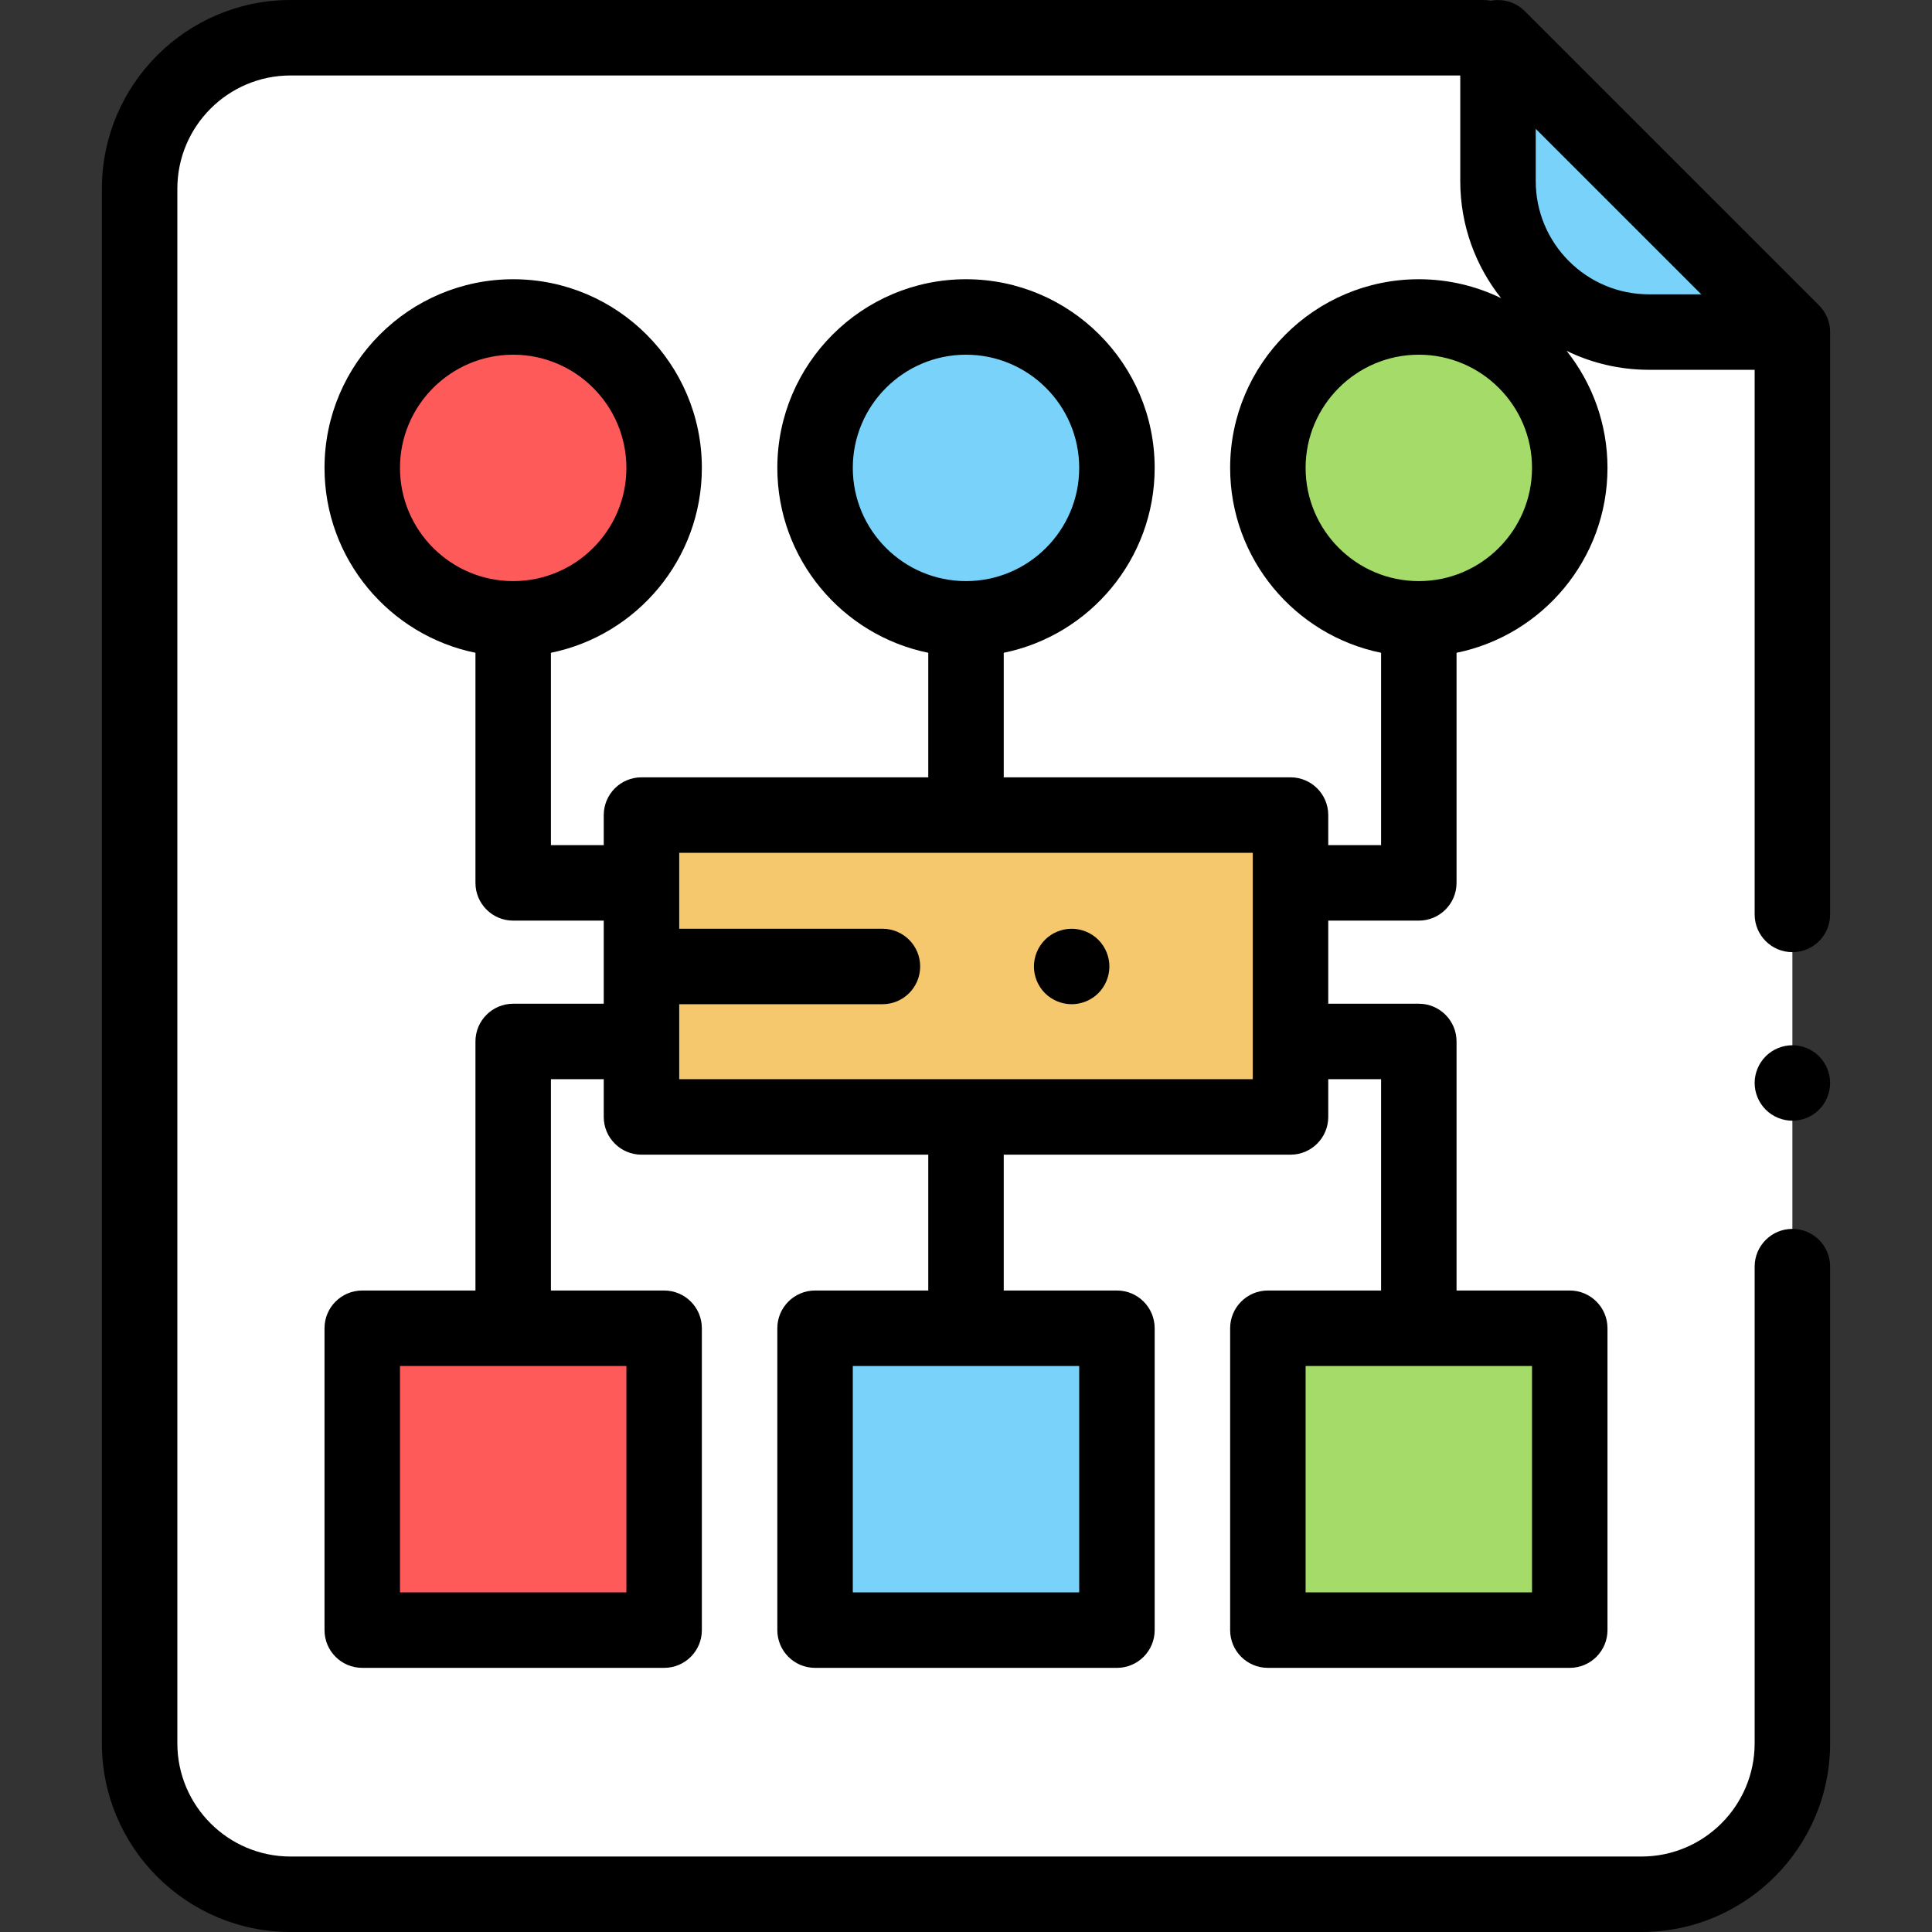 <?xml version="1.0" encoding="iso-8859-1"?>
<!-- Generator: Adobe Illustrator 19.0.0, SVG Export Plug-In . SVG Version: 6.00 Build 0)  -->
<svg version="1.1" id="Capa_1" xmlns="http://www.w3.org/2000/svg" xmlns:xlink="http://www.w3.org/1999/xlink" x="0px" y="0px"
	 viewBox="0 0 512 512" style="enable-background:new 0 0 512 512;" xml:space="preserve">
<rect x="0" y="0" width="512" height="512" fill="#333333" stroke="none"/>
<path style="fill:#FFFFFF;" d="M475,88v374c0,22.091-17.909,40-40,40H77c-22.091,0-40-17.909-40-40V50c0-22.091,17.909-40,40-40
	h315.988L475,88z"/>
<rect x="96" y="352" style="fill:#FF5A5A;" width="80" height="80"/>
<rect x="216" y="352" style="fill:#78D2FA;" width="80" height="80"/>
<g>
	<rect x="336" y="352" style="fill:#A5DC69;" width="80" height="80"/>
	<path style="fill:#A5DC69;" d="M376,164L376,164c22.091,0,40-17.909,40-40l0,0c0-22.091-17.909-40-40-40l0,0
		c-22.091,0-40,17.909-40,40l0,0C336,146.091,353.909,164,376,164z"/>
</g>
<path style="fill:#78D2FA;" d="M256,164L256,164c22.091,0,40-17.909,40-40l0,0c0-22.091-17.909-40-40-40l0,0
	c-22.091,0-40,17.909-40,40l0,0C216,146.091,233.909,164,256,164z"/>
<path style="fill:#FF5A5A;" d="M136,164L136,164c22.091,0,40-17.909,40-40l0,0c0-22.091-17.909-40-40-40l0,0
	c-22.091,0-40,17.909-40,40l0,0C96,146.091,113.909,164,136,164z"/>
<rect x="170" y="216" style="fill:#F5C86E;" width="172" height="80"/>
<path style="fill:#78D2FA;" d="M475,88h-38.015c-22.091,0-40-17.909-40-40V10L475,88z"/>
<path d="M284,266.13c2.63,0,5.21-1.07,7.07-2.93c1.86-1.86,2.93-4.44,2.93-7.07c0-2.64-1.07-5.21-2.93-7.07
	c-1.86-1.87-4.44-2.93-7.07-2.93s-5.21,1.06-7.07,2.93c-1.86,1.86-2.93,4.44-2.93,7.07s1.07,5.21,2.93,7.07
	C278.79,265.06,281.37,266.13,284,266.13z"/>
<path d="M475,277c-2.63,0-5.21,1.069-7.07,2.93c-1.86,1.86-2.93,4.44-2.93,7.07s1.07,5.21,2.93,7.069
	c1.86,1.86,4.44,2.931,7.07,2.931s5.21-1.07,7.07-2.931c1.86-1.859,2.93-4.439,2.93-7.069s-1.07-5.21-2.93-7.07S477.63,277,475,277z
	"/>
<path d="M482.066,80.925L404.055,2.929c-2.388-2.389-5.779-3.355-9.01-2.715C394.381,0.075,393.693,0,392.988,0H77
	C49.43,0,27,22.43,27,50v412c0,27.57,22.43,50,50,50h358c27.57,0,50-22.43,50-50V335.667c0-5.522-4.477-10-10-10s-10,4.478-10,10
	V462c0,16.542-13.458,30-30,30H77c-16.542,0-30-13.458-30-30V50c0-16.542,13.458-30,30-30h309.985v28
	c0,11.711,4.058,22.486,10.827,31.017C391.216,75.806,383.816,74,376,74c-27.57,0-50,22.43-50,50c0,24.146,17.205,44.348,40,48.994
	v50.98h-14V216c0-5.522-4.477-10-10-10h-76v-33.006c22.795-4.646,40-24.847,40-48.994c0-27.57-22.43-50-50-50s-50,22.43-50,50
	c0,24.146,17.205,44.348,40,48.994V206h-76c-5.523,0-10,4.478-10,10v7.974h-14v-50.98c22.795-4.646,40-24.847,40-48.994
	c0-27.57-22.43-50-50-50s-50,22.43-50,50c0,24.146,17.205,44.348,40,48.994v60.98c0,5.522,4.477,10,10,10h24V266h-24
	c-5.523,0-10,4.478-10,10v66H96c-5.523,0-10,4.478-10,10v80c0,5.522,4.477,10,10,10h80c5.523,0,10-4.478,10-10v-80
	c0-5.522-4.477-10-10-10h-30v-56h14v10c0,5.522,4.477,10,10,10h76v36h-30c-5.523,0-10,4.478-10,10v80c0,5.522,4.477,10,10,10h80
	c5.523,0,10-4.478,10-10v-80c0-5.522-4.477-10-10-10h-30v-36h76c5.523,0,10-4.478,10-10v-10h14v56h-30c-5.523,0-10,4.478-10,10v80
	c0,5.522,4.477,10,10,10h80c5.523,0,10-4.478,10-10v-80c0-5.522-4.477-10-10-10h-30v-66c0-5.522-4.477-10-10-10h-24v-22.026h24
	c5.523,0,10-4.478,10-10v-60.98c22.795-4.646,40-24.847,40-48.994c0-11.711-4.058-22.486-10.827-31.017
	C421.769,96.194,429.169,98,436.985,98H465v144.333c0,5.522,4.477,10,10,10s10-4.478,10-10V88
	C485,85.237,483.879,82.735,482.066,80.925z M226,124c0-16.542,13.458-30,30-30s30,13.458,30,30s-13.458,30-30,30
	S226,140.542,226,124z M106,124c0-16.542,13.458-30,30-30s30,13.458,30,30s-13.458,30-30,30S106,140.542,106,124z M166,422h-60v-60
	h60V422z M286,422h-60v-60h60V422z M406,422h-60v-60h60V422z M332,286H180v-19.873h53.855c5.523,0,10-4.478,10-10s-4.477-10-10-10
	H180V226h152V286z M376,154c-16.542,0-30-13.458-30-30s13.458-30,30-30s30,13.458,30,30S392.542,154,376,154z M436.985,78
	c-16.542,0-30-13.458-30-30V34.139L450.854,78H436.985z"/>
<g>
</g>
<g>
</g>
<g>
</g>
<g>
</g>
<g>
</g>
<g>
</g>
<g>
</g>
<g>
</g>
<g>
</g>
<g>
</g>
<g>
</g>
<g>
</g>
<g>
</g>
<g>
</g>
<g>
</g>
</svg>
